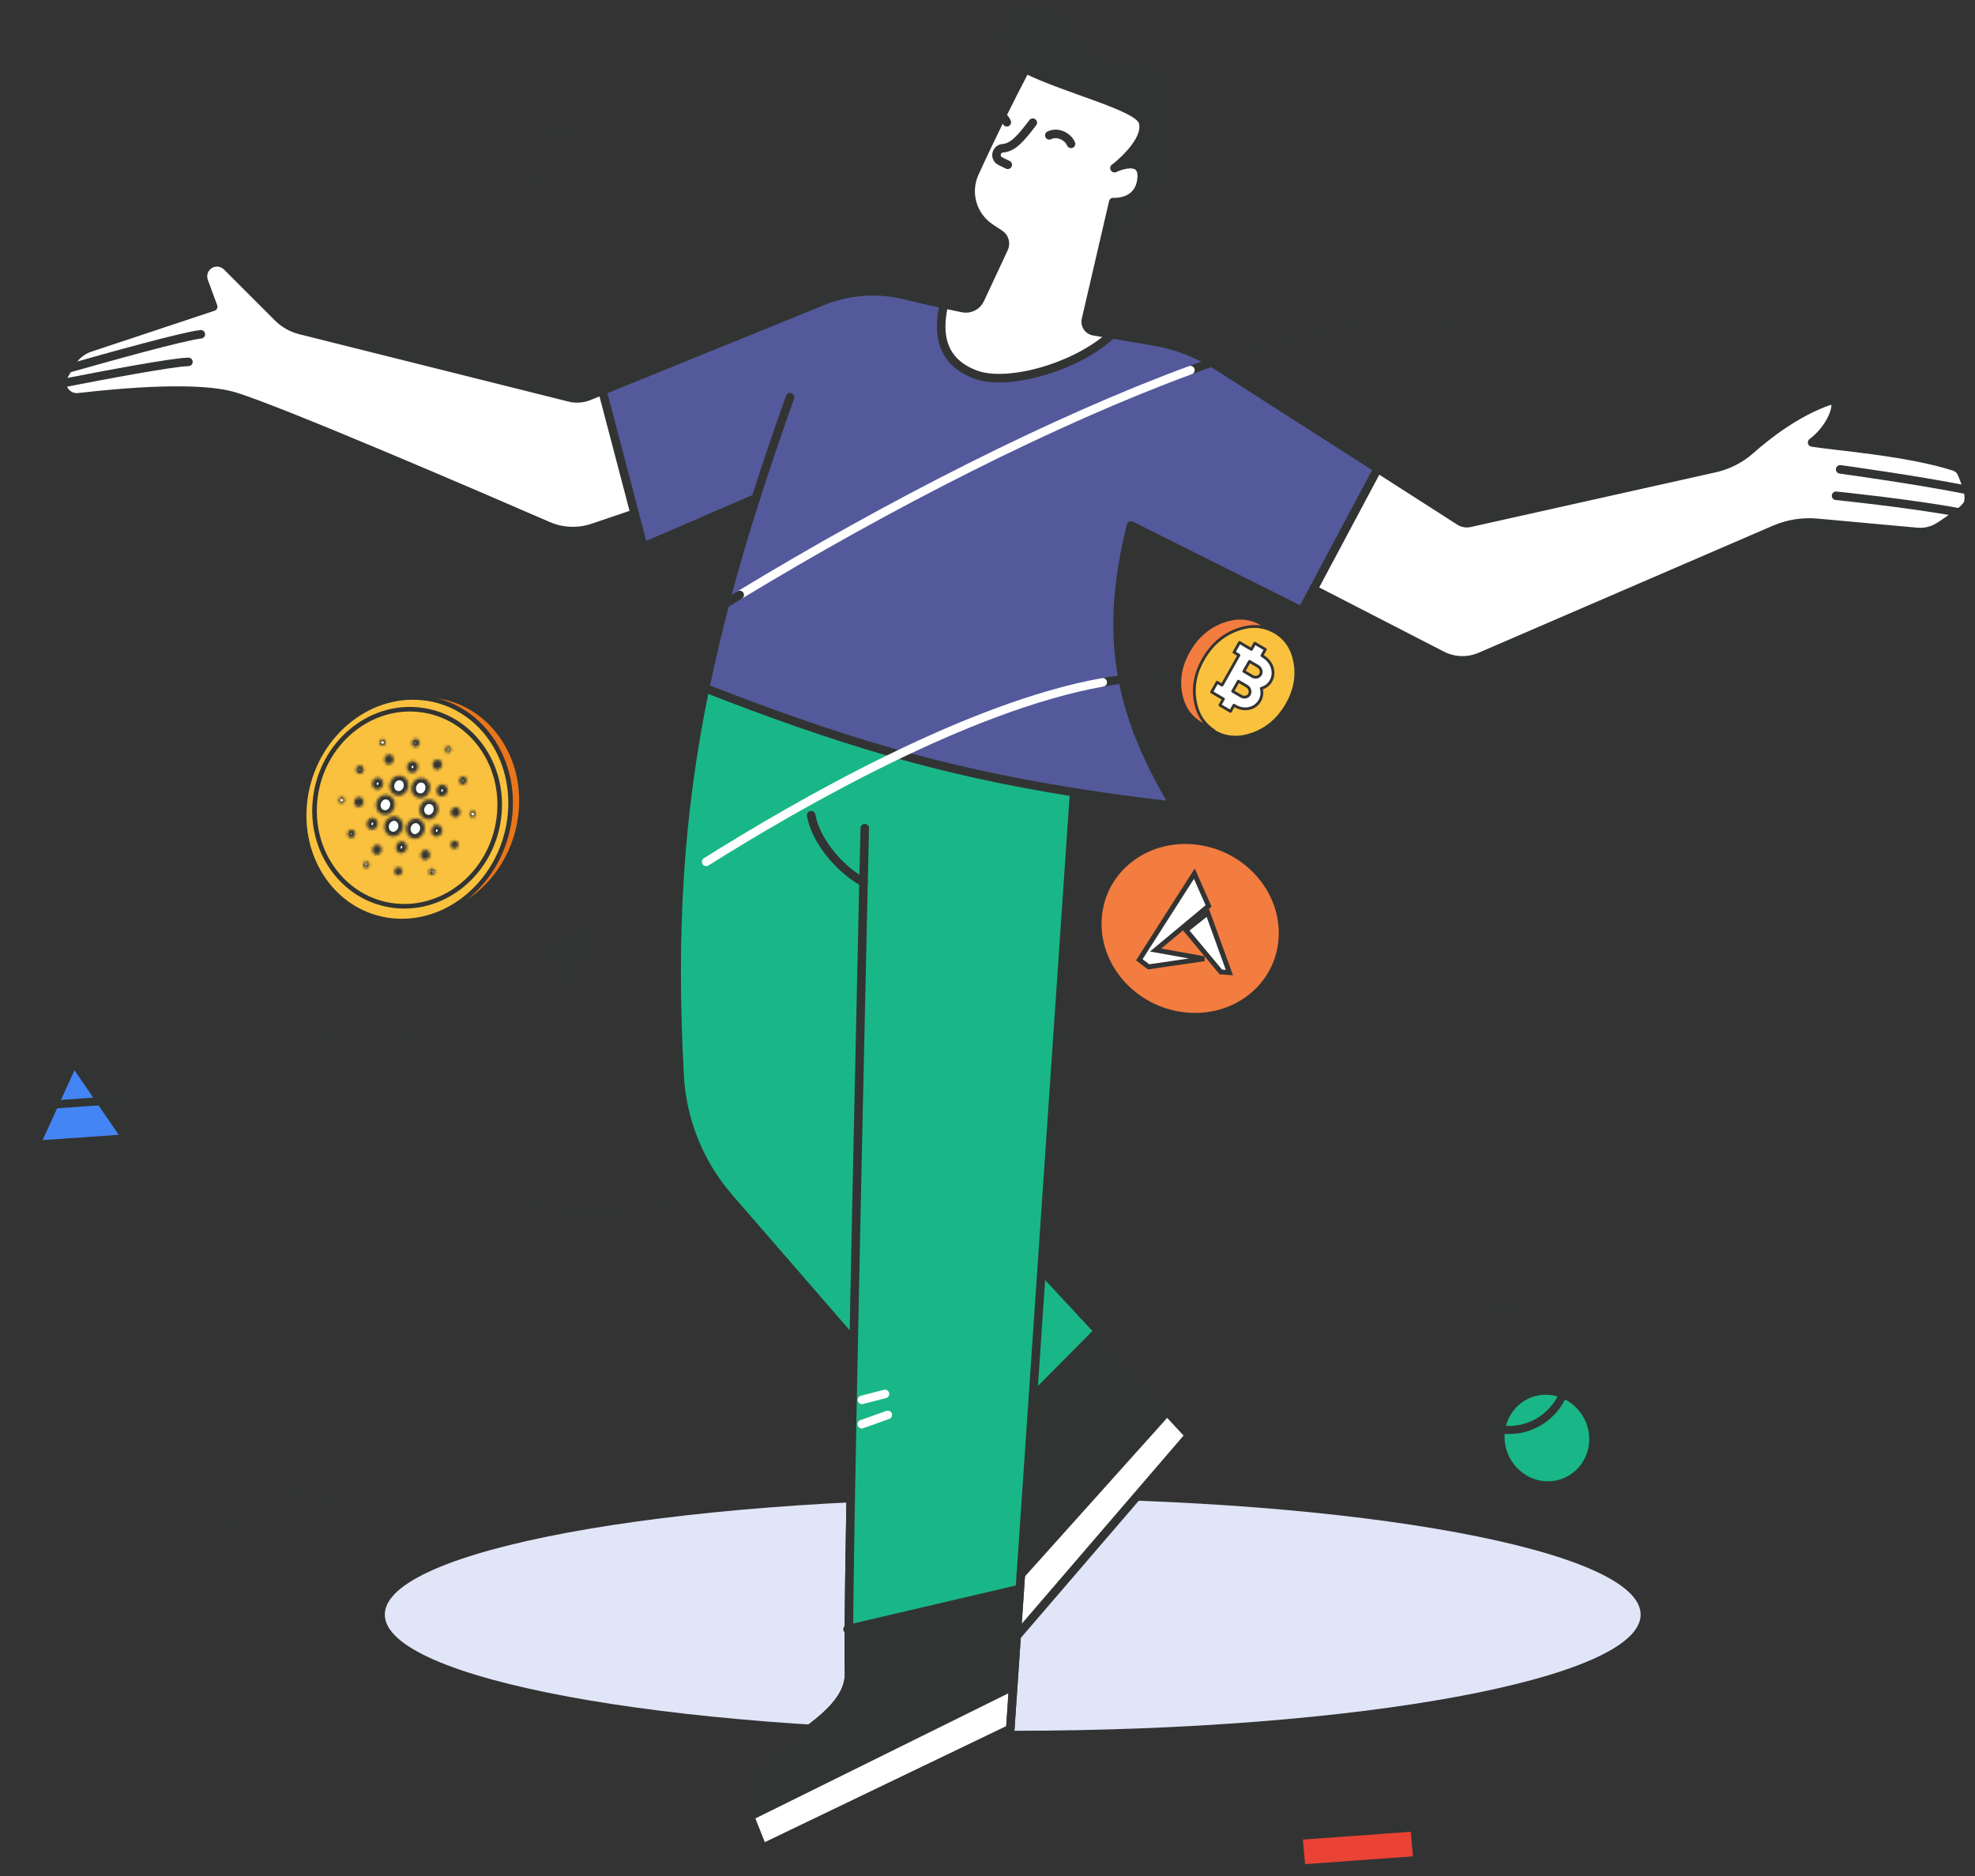 <svg width="702" height="667" viewBox="0 0 702 667" fill="none" xmlns="http://www.w3.org/2000/svg">
<rect x="0" y="0" width="702" height="667" fill="#333333" stroke="none"/>
<path d="M359.965 615.276C483.229 615.276 583.154 596.783 583.154 573.971C583.154 551.158 483.229 532.665 359.965 532.665C236.702 532.665 136.777 551.158 136.777 573.971C136.777 596.783 236.702 615.276 359.965 615.276Z" fill="#E0E5F8"/>
<path d="M64.679 554.947L73.662 539.467L90.897 544.313L99.89 528.829L117.111 533.668L126.108 518.195" stroke="#323433" stroke-width="3" stroke-linecap="round" stroke-linejoin="round"/>
<path d="M585.173 330.799L596.617 348.992" stroke="#323433" stroke-width="3" stroke-linecap="round" stroke-linejoin="round"/>
<path d="M581.798 345.617L599.991 334.173" stroke="#323433" stroke-width="3" stroke-linecap="round" stroke-linejoin="round"/>
<path d="M574.8 147.416C574.8 145.794 574.319 144.208 573.418 142.859C572.517 141.51 571.236 140.459 569.737 139.838C568.238 139.217 566.588 139.055 564.997 139.371C563.406 139.688 561.944 140.469 560.797 141.616C559.65 142.763 558.869 144.225 558.552 145.816C558.236 147.407 558.398 149.057 559.019 150.556C559.64 152.054 560.691 153.336 562.04 154.237C563.389 155.138 564.975 155.619 566.598 155.619C568.773 155.619 570.86 154.755 572.398 153.217C573.936 151.678 574.8 149.592 574.8 147.416V147.416Z" stroke="#323433" stroke-width="3" stroke-linecap="round" stroke-linejoin="round"/>
<path d="M699.309 174.187C699.823 175.757 699.884 177.44 699.483 179.043C698.674 180.289 697.618 181.357 696.381 182.18C694.545 183.621 692.094 185.329 689.41 187.072C687.009 188.655 684.139 189.369 681.277 189.094L645.85 185.864C640.669 185.394 635.452 186.228 630.676 188.292L526.106 233.443C523.941 234.378 521.596 234.821 519.239 234.74C516.882 234.66 514.573 234.058 512.477 232.978L466.791 209.462L489.657 166.565L518.809 185.225C519.341 185.57 519.937 185.805 520.562 185.917C521.186 186.028 521.827 186.014 522.446 185.875L609.448 166.437C614.19 165.396 618.589 163.165 622.229 159.953C628.12 154.725 638.565 146.545 650.115 142.525C650.394 142.422 650.694 142.39 650.989 142.433C651.284 142.475 651.563 142.59 651.802 142.768C652.041 142.946 652.231 143.18 652.357 143.45C652.482 143.72 652.538 144.017 652.52 144.314C652.287 147.486 649.557 153.145 644.142 157.281C653.298 158.71 678.279 160.569 694.662 165.844C695.252 166.036 695.795 166.353 696.254 166.771C696.713 167.19 697.077 167.702 697.322 168.272C698.15 170.184 698.814 172.163 699.309 174.187Z" fill="white"/>
<path d="M370.074 453.518L389.327 474.281L414.842 501.795L422.72 510.288L361.349 581.675" fill="white"/>
<path d="M370.074 453.518L389.327 474.281L414.842 501.795L422.72 510.288L361.349 581.675" stroke="#323433" stroke-width="3.033" stroke-linecap="round" stroke-linejoin="round"/>
<path d="M268.654 177.092L228.685 194.334L225.594 182.564L214.289 139.574L214.021 138.9L292.426 107.03C301.691 103.272 311.905 102.536 321.613 104.927C326.4 106.089 331.001 107.157 335.556 108.133C333.116 118.59 334.498 128.513 346.686 133.126C358.131 137.448 382.705 130.57 395.288 118.811L409.975 121.321C418.101 122.695 425.866 125.694 432.806 130.14L489.739 166.6L466.873 209.497L462.748 217.247L401.969 186.852C392.488 225.02 396.88 252.336 417.423 286.554C404.7 285.148 392.907 283.486 381.834 281.662C333.336 273.912 297.341 262.793 250.656 244.586C255.459 221.786 261.467 199.256 268.654 177.092Z" fill="#53599A"/>
<path d="M416.33 32.482C419.909 43.485 416.749 72.614 392.14 87.091L395.684 71.801C395.684 71.801 404.77 72.533 405.757 63.667C406.745 54.802 396.52 59.578 396.183 59.728C396.532 59.473 408.43 50.294 406.245 43.276C404.537 37.734 378.65 31.657 364.533 24.535C360.467 22.513 357.388 20.398 356.121 18.202C350.463 8.408 360.304 -1.922 372.829 3.493C385.354 8.907 382.415 16.018 391.013 20.689C399.611 25.36 412.636 21.177 416.33 32.482Z" fill="#323433"/>
<path d="M414.842 501.794L362.848 559.761L367.147 496.635L389.327 474.28L414.842 501.794Z" fill="#323433"/>
<path d="M356.062 41.15C358.653 35.922 361.43 30.472 364.533 24.512C378.65 31.588 404.537 37.711 406.245 43.253C408.429 50.224 396.531 59.45 396.183 59.705C396.52 59.554 406.721 54.942 405.757 63.644C404.792 72.347 395.683 71.778 395.683 71.778L392.139 87.068L385.993 113.571C385.886 114.026 385.875 114.498 385.959 114.958C386.043 115.418 386.221 115.855 386.481 116.243C386.742 116.631 387.079 116.961 387.473 117.213C387.867 117.465 388.308 117.633 388.77 117.707L395.276 118.788C382.705 130.546 358.096 137.378 346.674 133.102C334.486 128.455 333.103 118.602 335.543 108.11C337.774 108.598 340.005 109.067 342.236 109.516C343.453 109.758 344.717 109.585 345.825 109.025C346.933 108.464 347.821 107.549 348.347 106.425L356.818 88.276C357.232 87.395 357.311 86.394 357.039 85.459C356.768 84.524 356.164 83.72 355.342 83.199C354.041 82.374 352.844 81.584 351.717 80.794C348.709 78.702 346.531 75.621 345.563 72.087C344.594 68.554 344.897 64.793 346.419 61.46C349.533 54.663 352.635 48.121 356.062 41.15Z" fill="white"/>
<path d="M362.836 559.773L362.382 566.535L361.348 581.64L360.012 601.218L359.094 614.661L271.023 657C271.023 657 268.955 651.783 267.107 647.17C265.666 643.569 264.377 640.339 264.319 640.199C257.754 626.5 299.106 615.799 301.674 596.849C301.782 596.04 301.821 595.224 301.79 594.409C301.732 593.247 301.708 591.097 301.708 588.216C301.708 586.101 301.708 583.568 301.708 580.64C301.848 559.947 302.568 520.222 303.44 476.756C304.671 415.245 306.228 346.333 306.925 313.637C307.204 301.554 307.378 294.408 307.378 294.408" fill="white"/>
<path d="M362.836 559.773L362.382 566.535L361.348 581.64L360.012 601.218L359.094 614.661L271.023 657C271.023 657 268.955 651.783 267.107 647.17C265.666 643.569 264.377 640.339 264.319 640.199C257.754 626.5 299.106 615.799 301.674 596.849C301.782 596.04 301.821 595.224 301.79 594.409C301.732 593.247 301.708 591.097 301.708 588.216C301.708 586.101 301.708 583.568 301.708 580.64C301.848 559.947 302.568 520.222 303.44 476.756C304.671 415.245 306.228 346.333 306.925 313.637C307.204 301.554 307.378 294.408 307.378 294.408" stroke="#323433" stroke-width="3.033" stroke-linecap="round" stroke-linejoin="round"/>
<path d="M370.074 453.518L389.326 474.281L367.146 496.636L370.074 453.518Z" fill="#19B787"/>
<path d="M370.075 453.518L367.135 496.612L362.848 559.738L362.395 566.5L301.756 580.664C301.895 559.97 302.615 520.245 303.487 476.779L259.102 425.737C248.598 413.622 242.428 398.352 241.569 382.34C238.781 331.124 241.43 289.028 250.609 244.597C297.294 262.839 333.289 273.958 381.833 281.662L370.075 453.518Z" fill="#19B787"/>
<path d="M22.006 136.274C21.96 135.319 22.181 134.369 22.645 133.532C23.11 132.684 23.575 131.859 24.051 131.046C24.527 130.232 24.818 129.71 25.213 129.059C26.758 126.439 29.209 124.476 32.103 123.54L75.778 109.028L72.432 99.954C72.031 98.885 72.01 97.711 72.37 96.628C72.731 95.545 73.453 94.619 74.414 94.004C75.376 93.389 76.52 93.123 77.654 93.25C78.788 93.377 79.845 93.889 80.647 94.702L98.749 112.804C100.959 115.019 103.731 116.589 106.766 117.347L202.402 141.282C204.718 141.865 207.16 141.694 209.373 140.794L214.02 138.912L214.288 139.586L225.593 182.576L210.779 187.595C205.569 189.366 199.886 189.134 194.838 186.944C170.926 176.569 99.446 145.755 83.296 140.899C70.933 137.181 45.139 139.214 27.885 141.212C27.17 141.299 26.445 141.238 25.755 141.033C25.065 140.828 24.424 140.484 23.873 140.021C23.321 139.557 22.871 138.986 22.55 138.341C22.229 137.697 22.044 136.993 22.006 136.274Z" fill="white"/>
<path d="M250.608 244.632C297.293 262.839 333.289 273.958 381.833 281.662C392.952 283.439 404.745 285.043 417.468 286.507C396.926 252.289 392.534 224.926 402.015 186.805L462.747 217.165L466.872 209.415L489.738 166.518" stroke="#323433" stroke-width="3.033" stroke-linecap="round" stroke-linejoin="round"/>
<path d="M362.836 559.773L362.382 566.535L361.348 581.64L360.012 601.218L359.094 614.661L271.023 657C271.023 657 268.955 651.783 267.107 647.17C265.666 643.569 264.377 640.339 264.319 640.199C257.754 626.5 299.106 615.799 301.674 596.849C301.782 596.04 301.821 595.224 301.79 594.409C301.732 593.247 301.708 591.097 301.708 588.216C301.708 586.101 301.708 583.568 301.708 580.64C301.848 559.947 302.568 520.222 303.44 476.756C304.671 415.245 306.228 346.333 306.925 313.637C307.204 301.554 307.378 294.408 307.378 294.408" stroke="#323433" stroke-width="3.033" stroke-linecap="round" stroke-linejoin="round"/>
<path d="M396.171 59.74C396.519 59.484 408.417 50.306 406.233 43.288C404.525 37.745 378.638 31.669 364.521 24.546C360.454 22.525 357.375 20.41 356.109 18.214C350.462 8.408 360.303 -1.922 372.828 3.493C385.353 8.907 382.414 16.018 391.012 20.689C399.61 25.36 412.635 21.177 416.33 32.482C419.908 43.485 416.748 72.614 392.139 87.091" stroke="#323433" stroke-width="3.033" stroke-linecap="round" stroke-linejoin="round"/>
<path d="M466.826 209.462L512.511 232.979C514.607 234.059 516.917 234.661 519.274 234.741C521.63 234.821 523.975 234.378 526.14 233.444L630.711 188.292C635.487 186.229 640.704 185.394 645.885 185.864L681.311 189.094C684.174 189.369 687.044 188.656 689.444 187.072C692.128 185.33 694.58 183.587 696.416 182.181C697.653 181.358 698.709 180.29 699.518 179.044C699.918 177.441 699.858 175.757 699.344 174.187C698.826 172.165 698.138 170.191 697.287 168.285C697.042 167.714 696.678 167.202 696.219 166.783C695.76 166.365 695.217 166.049 694.626 165.856C678.244 160.581 653.263 158.722 644.107 157.293C649.522 153.157 652.241 147.498 652.485 144.326C652.503 144.029 652.447 143.732 652.322 143.462C652.196 143.192 652.005 142.958 651.767 142.78C651.528 142.603 651.249 142.487 650.954 142.445C650.659 142.402 650.359 142.434 650.079 142.537C638.542 146.546 628.096 154.725 622.194 159.965C618.553 163.177 614.155 165.408 609.413 166.449L522.422 185.876C521.803 186.015 521.163 186.029 520.538 185.917C519.914 185.806 519.318 185.57 518.785 185.225L489.668 166.565L432.736 130.105C425.814 125.681 418.073 122.693 409.974 121.321L395.276 118.846L388.77 117.766C388.308 117.692 387.867 117.524 387.473 117.272C387.079 117.02 386.742 116.69 386.481 116.302C386.221 115.913 386.043 115.476 385.959 115.016C385.875 114.556 385.886 114.084 385.993 113.629L392.139 87.126L395.683 71.836C395.683 71.836 404.769 72.568 405.756 63.703C406.744 54.837 396.519 59.613 396.182 59.764" stroke="#323433" stroke-width="3.033" stroke-linecap="round" stroke-linejoin="round"/>
<path d="M301.176 586.739C301.176 584.624 301.176 582.091 301.176 579.163L361.816 565L360.782 580.105L359.445 599.683L266.494 645.635C265.053 642.034 263.763 638.804 263.705 638.664C257.141 624.965 298.492 614.264 301.06 595.314C301.169 594.505 301.208 593.689 301.176 592.874C301.246 591.724 301.176 589.621 301.176 586.739Z" fill="#323433"/>
<path d="M214.299 139.586L225.592 182.599L228.683 194.369L268.652 177.126" stroke="#323433" stroke-width="3.033" stroke-linecap="round" stroke-linejoin="round"/>
<path d="M280.818 141.2C276.368 153.702 272.313 165.6 268.653 177.126C261.45 199.294 255.427 221.827 250.609 244.632C241.43 289.063 238.781 331.158 241.569 382.375C242.436 398.374 248.605 413.631 259.102 425.736L303.452 476.86" stroke="#323433" stroke-width="3.033" stroke-linecap="round" stroke-linejoin="round"/>
<path d="M381.787 281.708L370.075 453.517L367.147 496.635L362.848 559.76" stroke="#323433" stroke-width="3.033" stroke-linecap="round" stroke-linejoin="round"/>
<path d="M367.146 496.635L389.326 474.28H389.338" stroke="#323433" stroke-width="3.033" stroke-linecap="round" stroke-linejoin="round"/>
<path d="M362.837 559.772L362.849 559.76L414.843 501.793" stroke="#323433" stroke-width="3.033" stroke-linecap="round" stroke-linejoin="round"/>
<path d="M288.323 289.796C289.706 297.638 296.712 307.782 306.995 313.719" stroke="#323433" stroke-width="3.033" stroke-linecap="round" stroke-linejoin="round"/>
<path d="M364.533 24.558C361.43 30.519 358.653 35.968 356.062 41.197C352.635 48.168 349.532 54.663 346.419 61.483C344.897 64.816 344.594 68.577 345.563 72.111C346.531 75.644 348.709 78.725 351.717 80.817C352.879 81.607 354.041 82.397 355.342 83.222C356.164 83.744 356.768 84.547 357.039 85.482C357.311 86.417 357.232 87.419 356.818 88.3L348.347 106.448C347.821 107.573 346.932 108.488 345.825 109.048C344.717 109.608 343.453 109.781 342.236 109.539C340.005 109.09 337.774 108.621 335.543 108.133C331 107.157 326.399 106.1 321.601 104.926C311.893 102.536 301.678 103.272 292.414 107.029L214.009 138.912L209.362 140.794C207.149 141.694 204.707 141.865 202.39 141.282L106.755 117.347C103.719 116.589 100.948 115.019 98.738 112.804L80.647 94.702C79.841 93.903 78.787 93.401 77.659 93.281C76.53 93.161 75.394 93.428 74.438 94.04C73.481 94.651 72.762 95.57 72.397 96.645C72.033 97.72 72.045 98.887 72.433 99.954L75.779 109.028L32.103 123.54C29.227 124.486 26.793 126.448 25.26 129.059C24.88 129.71 24.493 130.372 24.098 131.046C23.621 131.859 23.157 132.684 22.692 133.532C22.228 134.369 22.007 135.319 22.053 136.274C22.088 136.989 22.269 137.688 22.585 138.33C22.9 138.972 23.344 139.543 23.888 140.008C24.432 140.472 25.065 140.821 25.748 141.032C26.432 141.243 27.151 141.312 27.862 141.236C45.116 139.237 70.91 137.204 83.273 140.922C99.458 145.779 170.938 176.592 194.815 186.968C199.863 189.158 205.546 189.39 210.756 187.618L225.57 182.599" stroke="#323433" stroke-width="3.033" stroke-linecap="round" stroke-linejoin="round"/>
<path d="M372.968 48.122C375.489 46.786 379.347 48.122 380.694 51.143" stroke="#323433" stroke-width="3.033" stroke-linecap="round" stroke-linejoin="round"/>
<path d="M356.062 41.15C356.854 41.755 357.475 42.556 357.863 43.474" stroke="#323433" stroke-width="3.033" stroke-linecap="round" stroke-linejoin="round"/>
<path d="M367.1 43.613C362.929 49.085 360.129 52.397 356.515 52.699C355.89 52.723 355.299 52.988 354.866 53.438C354.433 53.889 354.191 54.49 354.191 55.115C354.191 55.57 354.32 56.016 354.563 56.4C354.805 56.785 355.152 57.093 355.562 57.288L358.2 58.578" stroke="#323433" stroke-width="3.033" stroke-linecap="round" stroke-linejoin="round"/>
<path d="M335.543 108.133C333.103 118.59 334.486 128.512 346.674 133.125C358.119 137.447 382.693 130.569 395.276 118.811" stroke="#323433" stroke-width="3.033" stroke-linecap="round" stroke-linejoin="round"/>
<path d="M24.052 131.045C38.738 126.863 65.067 119.531 71.387 118.834" stroke="#323433" stroke-width="3.033" stroke-linecap="round" stroke-linejoin="round"/>
<path d="M22.006 136.273C37.331 133.276 61.034 128.802 66.971 128.64" stroke="#323433" stroke-width="3.033" stroke-linecap="round" stroke-linejoin="round"/>
<path d="M654.076 166.855C654.076 166.855 681.404 170.585 699.309 174.187" stroke="#323433" stroke-width="3.033" stroke-linecap="round" stroke-linejoin="round"/>
<path d="M652.612 176.243C652.612 176.243 678.999 178.927 696.381 182.18" stroke="#323433" stroke-width="3.033" stroke-linecap="round" stroke-linejoin="round"/>
<path d="M315.558 502.992L306.321 506.28" stroke="white" stroke-width="3.033" stroke-linecap="round" stroke-linejoin="round"/>
<path d="M314.548 495.531L306.356 497.646" stroke="white" stroke-width="3.033" stroke-linecap="round" stroke-linejoin="round"/>
<path d="M266.622 645.67L359.527 599.717" stroke="#323433" stroke-width="3.033" stroke-linecap="round" stroke-linejoin="round"/>
<path d="M301.246 579.163L361.885 565" stroke="#323433" stroke-width="3.033" stroke-linecap="round" stroke-linejoin="round"/>
<path d="M391.965 242.564C417.329 238.056 439.045 241.019 450.908 257.576C462.085 273.169 457.054 292.514 441.81 312.626" stroke="#323433" stroke-width="3.033" stroke-linecap="round" stroke-linejoin="round"/>
<path d="M251.016 306.375C283.305 286.065 344.13 251.058 391.965 242.564" stroke="white" stroke-width="3.033" stroke-linecap="round" stroke-linejoin="round"/>
<path d="M408.103 346.24C397.763 354.562 386.98 362.319 375.803 369.478" stroke="#323433" stroke-width="3.033" stroke-linecap="round" stroke-linejoin="round"/>
<path d="M257.336 423.645C215.508 434.927 180.652 434.172 169.3 412.839C154.033 384.083 184.776 353.792 196.883 343.416" stroke="#323433" stroke-width="3.033" stroke-linecap="round" stroke-linejoin="round"/>
<path d="M190.225 336.539L213.195 329.103L203.737 350.493L190.225 336.539Z" fill="#323433" stroke="#323433" stroke-width="3.033" stroke-linecap="round" stroke-linejoin="round"/>
<path d="M451.72 229.702C437.069 239.845 421.093 250.046 404.292 260.05" stroke="#323433" stroke-width="3.033" stroke-linecap="round" stroke-linejoin="round"/>
<path d="M161.607 365.237C130.771 371.929 108.974 371.278 102.967 360.217C96.96 349.156 108.416 330.624 130.934 308.466" stroke="#323433" stroke-width="3.033" stroke-linecap="round" stroke-linejoin="round"/>
<path d="M423.127 131.58C478.189 111.305 521.377 105.821 532.345 127.874C538.515 140.225 532.206 156.154 517.171 173.931" stroke="#323433" stroke-width="3.033" stroke-linecap="round" stroke-linejoin="round"/>
<path d="M262.925 211.496C316.244 179.137 374.35 149.555 423.127 131.581" stroke="white" stroke-width="3.033" stroke-linecap="round" stroke-linejoin="round"/>
<path d="M169.892 274.865C196.452 254.16 228.707 232.258 262.924 211.495" stroke="#323433" stroke-width="3.033" stroke-linecap="round" stroke-linejoin="round"/>
<path d="M442.577 313.568C445.453 317.314 447.153 321.829 447.463 326.541C447.773 331.254 446.678 335.952 444.318 340.043C441.957 344.133 438.436 347.432 434.201 349.521C429.966 351.61 425.206 352.397 420.523 351.781C415.841 351.165 411.447 349.174 407.896 346.06C404.345 342.947 401.797 338.85 400.575 334.288C399.352 329.727 399.51 324.905 401.028 320.433C402.546 315.961 405.356 312.039 409.103 309.164C414.126 305.31 420.475 303.609 426.752 304.435C433.029 305.261 438.722 308.546 442.577 313.568Z" fill="white"/>
<path d="M442.577 313.568C445.453 317.314 447.153 321.829 447.463 326.541C447.773 331.254 446.678 335.952 444.318 340.043C441.957 344.133 438.436 347.432 434.201 349.521C429.966 351.61 425.206 352.397 420.523 351.781C415.841 351.165 411.447 349.174 407.896 346.06C404.345 342.947 401.797 338.85 400.575 334.288C399.352 329.727 399.51 324.905 401.028 320.433C402.546 315.961 405.356 312.039 409.103 309.164C414.126 305.31 420.475 303.609 426.752 304.435C433.029 305.261 438.722 308.546 442.577 313.568V313.568Z" stroke="#323433" stroke-width="3.033" stroke-linecap="round" stroke-linejoin="round"/>
<path d="M415.865 335.214L427.414 336.143L427.809 312.464" stroke="#323433" stroke-width="3.033" stroke-linecap="round" stroke-linejoin="round"/>
<path d="M144.806 261.329L147.583 259.168C148.407 258.527 149.349 258.054 150.355 257.777C151.362 257.501 152.413 257.425 153.449 257.554C154.485 257.684 155.485 258.016 156.392 258.532C157.3 259.048 158.096 259.738 158.737 260.562L180.313 288.285C180.956 289.108 181.43 290.05 181.707 291.057C181.985 292.063 182.061 293.115 181.932 294.151C181.802 295.188 181.469 296.188 180.952 297.095C180.436 298.003 179.745 298.799 178.919 299.439L151.196 321.015C150.374 321.658 149.432 322.133 148.426 322.412C147.42 322.69 146.369 322.767 145.332 322.639C144.296 322.511 143.296 322.179 142.388 321.663C141.48 321.147 140.683 320.457 140.042 319.633L118.489 291.898C117.847 291.075 117.373 290.133 117.095 289.126C116.818 288.12 116.741 287.068 116.871 286.032C117 284.996 117.333 283.995 117.85 283.088C118.367 282.18 119.058 281.384 119.883 280.744L122.416 278.769L144.806 261.329ZM156.913 299.753C158.444 298.479 159.421 296.66 159.639 294.68C159.857 292.7 159.298 290.713 158.08 289.137C156.862 287.561 155.08 286.519 153.109 286.23C151.138 285.941 149.132 286.427 147.513 287.588C148.222 287.033 148.751 286.28 149.032 285.425C149.314 284.57 149.336 283.651 149.095 282.783C148.854 281.916 148.362 281.139 147.68 280.551C146.998 279.963 146.157 279.591 145.264 279.481C144.37 279.37 143.464 279.527 142.66 279.932C141.856 280.336 141.189 280.97 140.745 281.753C140.301 282.536 140.098 283.433 140.163 284.331C140.229 285.229 140.558 286.087 141.111 286.798C141.479 287.271 141.937 287.666 142.458 287.962C142.979 288.258 143.553 288.448 144.148 288.521C144.743 288.595 145.346 288.55 145.924 288.39C146.501 288.23 147.041 287.957 147.513 287.588C145.983 288.866 145.009 290.689 144.797 292.672C144.585 294.655 145.151 296.643 146.376 298.216C147.601 299.79 149.39 300.826 151.364 301.106C153.339 301.386 155.345 300.888 156.959 299.718L156.913 299.753Z" fill="white"/>
<path d="M158.272 288.97C159.204 290.169 159.759 291.618 159.868 293.133C159.977 294.647 159.634 296.16 158.883 297.48C158.132 298.8 157.006 299.868 155.649 300.549C154.291 301.229 152.762 301.492 151.255 301.303C149.748 301.115 148.331 300.484 147.182 299.49C146.034 298.497 145.206 297.185 144.803 295.72C144.4 294.256 144.44 292.705 144.918 291.264C145.396 289.823 146.291 288.555 147.49 287.622C148.286 287.002 149.197 286.545 150.17 286.278C151.142 286.01 152.159 285.937 153.16 286.062C154.161 286.187 155.128 286.508 156.005 287.007C156.883 287.506 157.653 288.173 158.272 288.97Z" fill="white"/>
<path d="M148.292 281.198C149.033 282.152 149.365 283.361 149.214 284.559C149.064 285.757 148.444 286.847 147.49 287.588C146.774 288.13 145.913 288.449 145.016 288.503C144.12 288.557 143.227 288.345 142.45 287.893C141.674 287.441 141.048 286.77 140.652 285.963C140.257 285.157 140.108 284.251 140.226 283.361C140.343 282.47 140.722 281.634 141.313 280.958C141.905 280.282 142.683 279.795 143.55 279.561C144.417 279.326 145.335 279.352 146.187 279.638C147.039 279.923 147.787 280.453 148.338 281.163L148.292 281.198Z" fill="white"/>
<path d="M144.806 261.329L147.583 259.168C148.407 258.527 149.349 258.054 150.355 257.777C151.362 257.501 152.413 257.425 153.449 257.554C154.485 257.684 155.485 258.016 156.392 258.532C157.3 259.048 158.096 259.738 158.737 260.562L180.313 288.285C180.956 289.108 181.43 290.05 181.707 291.057C181.985 292.063 182.061 293.115 181.932 294.151C181.802 295.188 181.469 296.188 180.952 297.095C180.436 298.003 179.745 298.799 178.919 299.439L151.196 321.015C150.374 321.658 149.432 322.133 148.426 322.412C147.42 322.69 146.369 322.767 145.332 322.639C144.296 322.511 143.296 322.179 142.388 321.663C141.48 321.147 140.683 320.457 140.042 319.633L118.489 291.898C117.847 291.075 117.373 290.133 117.095 289.126C116.818 288.12 116.741 287.068 116.871 286.032C117 284.996 117.333 283.995 117.85 283.088C118.367 282.18 119.058 281.384 119.883 280.744L122.416 278.769L144.806 261.329Z" stroke="#323433" stroke-width="3.033" stroke-linecap="round" stroke-linejoin="round"/>
<path d="M147.537 287.588C148.245 287.033 148.774 286.28 149.056 285.425C149.337 284.57 149.359 283.651 149.118 282.783C148.878 281.916 148.385 281.139 147.703 280.551C147.022 279.963 146.181 279.591 145.287 279.481C144.394 279.37 143.488 279.527 142.683 279.932C141.879 280.336 141.213 280.97 140.768 281.753C140.324 282.536 140.122 283.433 140.187 284.331C140.252 285.229 140.582 286.087 141.135 286.798C141.502 287.271 141.96 287.666 142.481 287.962C143.002 288.258 143.577 288.448 144.172 288.521C144.766 288.595 145.37 288.55 145.947 288.39C146.525 288.23 147.065 287.957 147.537 287.588Z" stroke="#323433" stroke-width="3.033" stroke-linecap="round" stroke-linejoin="round"/>
<path d="M147.49 287.622C146.287 288.555 145.389 289.824 144.908 291.268C144.427 292.712 144.385 294.267 144.788 295.734C145.191 297.202 146.02 298.517 147.17 299.513C148.321 300.51 149.741 301.142 151.251 301.331C152.762 301.52 154.294 301.256 155.654 300.574C157.015 299.892 158.142 298.821 158.894 297.497C159.645 296.174 159.987 294.657 159.877 293.139C159.766 291.622 159.208 290.171 158.272 288.97C157.653 288.173 156.883 287.506 156.005 287.007C155.128 286.508 154.161 286.187 153.16 286.062C152.159 285.937 151.142 286.01 150.169 286.278C149.197 286.545 148.286 287.002 147.49 287.622C147.49 287.622 147.513 287.611 147.49 287.622Z" stroke="#323433" stroke-width="3.033" stroke-linecap="round" stroke-linejoin="round"/>
<path d="M126.17 283.59L122.417 278.768L118.13 273.273" stroke="#323433" stroke-width="3.033" stroke-linecap="round" stroke-linejoin="round"/>
<path d="M148.582 266.151L144.829 261.329L140.554 255.822" stroke="#323433" stroke-width="3.033" stroke-linecap="round" stroke-linejoin="round"/>
<ellipse rx="32.58" ry="30.689" transform="matrix(0.987 0.158 -0.119 0.993 423.037 330.054)" fill="#F37C40" stroke="#323433" stroke-width="1.745"/>
<path d="M424.517 310.585L404.956 341.194L408.255 343.701L428.044 340.825L410.749 337.721L429.587 322.042L424.517 310.585Z" fill="white" stroke="#323433" stroke-width="1.745"/>
<path d="M436.972 345.733L433.93 345.514L421.566 330.676L429.301 324.511L436.972 345.733Z" fill="white" stroke="#323433" stroke-width="1.745"/>
<path d="M452.548 224.38C451.778 223.975 450.975 223.634 450.146 223.36C446.784 222.243 443.163 222.402 439.284 223.838C434.336 225.677 430.412 229.048 427.512 233.951C424.612 238.855 423.587 243.864 424.439 248.978C425.094 252.992 426.76 256.137 429.436 258.415C430.04 258.956 430.695 259.438 431.393 259.857L432.217 260.323C436.224 262.442 440.633 262.616 445.444 260.844C450.395 259.023 454.325 255.655 457.235 250.741C460.144 245.827 461.169 240.818 460.308 235.714C459.487 230.742 457.126 227.091 453.226 224.763L452.548 224.38Z" fill="#F9C13D" stroke="#323433" stroke-width="0.995"/>
<path d="M422.734 231.102C419.827 236.017 418.794 241.019 419.634 246.11C420.463 251.11 422.847 254.772 426.786 257.095L431.739 259.89C431.042 259.472 430.389 258.99 429.786 258.451C427.118 256.176 425.458 253.035 424.805 249.028C423.953 243.931 424.98 238.925 427.887 234.01C430.793 229.095 434.72 225.726 439.666 223.901C443.537 222.467 447.152 222.303 450.511 223.41C451.338 223.682 452.139 224.022 452.907 224.426L447.827 221.559C447.739 221.503 447.647 221.451 447.553 221.404C443.611 219.356 439.268 219.212 434.524 220.975C429.563 222.823 425.633 226.199 422.734 231.102Z" fill="#F37C40" stroke="#323433" stroke-width="0.995"/>
<path d="M449.091 233.397L448.519 233.06L449.757 230.862L446.021 228.667L444.787 230.858L440.59 228.391L438.624 231.882L440.372 232.909L434.372 243.561L432.624 242.534L430.664 246.014L434.861 248.48L433.621 250.682L437.356 252.877L438.591 250.686L439.163 251.023C440.664 251.902 442.415 252.192 444.032 251.828C445.648 251.465 446.999 250.477 447.787 249.082C448.547 247.789 448.735 246.216 448.312 244.698C449.81 244.305 451.047 243.348 451.761 242.027C452.547 240.63 452.705 238.94 452.201 237.329C451.696 235.717 450.571 234.316 449.071 233.432L449.091 233.397ZM444.121 235.107L447.131 236.876C447.637 237.174 448.017 237.646 448.187 238.189C448.357 238.732 448.304 239.302 448.039 239.773C447.78 240.234 447.338 240.564 446.808 240.693C446.277 240.822 445.699 240.74 445.196 240.465L442.105 238.649L444.121 235.107ZM444.221 245.261C444.309 245.533 444.341 245.814 444.315 246.089C444.289 246.363 444.205 246.625 444.068 246.859C443.803 247.33 443.347 247.663 442.802 247.786C442.257 247.908 441.666 247.81 441.16 247.513L438.15 245.744L440.17 242.157L443.23 243.956C443.714 244.26 444.07 244.729 444.221 245.261Z" fill="white" stroke="#323433" stroke-width="0.995" stroke-linecap="round" stroke-linejoin="round"/>
<path d="M551.371 528.001C560.427 527.371 567.078 519.34 566.227 510.063C565.376 500.787 557.345 493.777 548.29 494.407C539.234 495.036 532.582 503.067 533.434 512.344C534.285 521.621 542.316 528.631 551.371 528.001Z" fill="#19B787"/>
<path d="M551.503 529.441C541.665 530.126 532.952 522.521 532.027 512.442C531.103 502.364 538.319 493.651 548.157 492.967C557.995 492.283 566.708 499.887 567.632 509.966C568.557 520.044 561.294 528.76 551.503 529.441ZM548.421 495.846C540.176 496.42 534.064 503.8 534.838 512.247C535.613 520.694 542.993 527.135 551.239 526.562C559.484 525.988 565.596 518.608 564.821 510.161C564.047 501.715 556.666 495.273 548.421 495.846Z" fill="#323433"/>
<path d="M537.976 509.724C525.421 510.623 514.248 500.92 513.119 488.136C511.991 475.352 521.321 464.179 533.876 463.279C546.431 462.379 557.604 472.083 558.733 484.867C559.861 497.651 550.532 508.824 537.976 509.724ZM534.13 466.152C523.126 466.94 514.952 476.729 515.941 487.934C516.93 499.138 526.719 507.639 537.723 506.851C548.726 506.062 556.9 496.273 555.911 485.069C554.922 473.865 545.133 465.363 534.13 466.152Z" fill="#323433"/>
<path d="M12.835 406.897L44.747 404.678L26.202 377.572L12.835 406.897Z" fill="#4385F5"/>
<path d="M47.33 405.958L10.537 408.517L25.948 374.696L47.33 405.958ZM15.153 405.293L42.185 403.414L26.477 380.464L15.153 405.293Z" fill="#323433"/>
<path d="M50.987 391.803L4.657 395.123L24.226 352.716L50.987 391.803ZM9.3 391.896L45.837 389.278L24.733 358.468L9.3 391.896Z" fill="#323433"/>
<path d="M180.098 81.894L177.268 82.105L175.738 63.981L194.603 62.577L193.194 45.885L211.587 44.516L210.298 29.254L213.128 29.044L214.658 47.167L196.265 48.536L197.674 65.228L178.809 66.632L180.098 81.894Z" fill="#323433"/>
<path d="M502.758 649.601L461.552 652.587L462.563 664.273L503.769 661.287L502.758 649.601Z" fill="#EA4235"/>
<path d="M505.307 662.63L461.282 665.81L460.015 651.243L504.04 648.063L505.307 662.63ZM463.869 662.691L502.213 659.922L501.453 651.182L463.108 653.951L463.869 662.691Z" fill="#323433"/>
<ellipse rx="36.462" ry="39.963" transform="matrix(0.995 0.104 -0.138 0.99 148.666 286.832)" fill="#E9761A" stroke="#323433" stroke-width="1.635"/>
<ellipse rx="36.462" ry="39.963" transform="matrix(0.995 0.104 -0.138 0.99 144.797 287.681)" fill="#F9C13D" stroke="#323433" stroke-width="1.635"/>
<mask id="path-80-inside-1_677_7" fill="white">
<path d="M147.386 262.706C148.529 262.224 149.64 263.751 148.921 264.835C148.467 265.733 147.191 265.846 146.651 265.066C146.071 264.31 146.472 262.984 147.386 262.706ZM135.778 262.796C136.462 262.579 137.193 263.306 137.025 264.058C136.983 264.889 135.967 265.394 135.362 264.931C134.54 264.473 134.845 262.957 135.778 262.796ZM158.894 267.506C157.903 267.265 157.973 265.537 158.991 265.298C159.798 264.983 160.389 265.801 160.395 266.583C160.149 267.224 159.557 267.771 158.894 267.506ZM137.672 268.326C138.85 267.706 140.243 268.97 139.894 270.304C139.655 271.663 137.867 272.272 137.043 271.246C136.223 270.422 136.586 268.773 137.672 268.326ZM154.041 270.893C154.703 269.606 156.659 269.777 157.031 271.14C157.437 272.213 156.601 273.396 155.59 273.636C154.277 273.755 153.263 272.133 154.041 270.893ZM144.687 272.377C144.832 271.226 145.919 270.474 146.943 270.505C147.596 270.723 148.287 271.112 148.477 271.875C148.878 272.943 148.214 274.281 147.18 274.639C146.7 274.859 146.188 274.702 145.709 274.618C145.022 274.146 144.503 273.311 144.687 272.377ZM127.465 272.211C128.539 271.664 129.708 273.001 129.179 274.116C128.839 275.093 127.539 275.365 126.914 274.65C126.234 273.969 126.548 272.545 127.465 272.211ZM163.963 276.166C164.894 275.556 166.166 276.509 165.913 277.637C165.829 278.682 164.53 279.336 163.772 278.711C162.918 278.169 163.029 276.641 163.963 276.166ZM148.963 276.638C150.416 276.253 151.969 277.07 152.577 278.483C153.396 280.218 152.511 282.63 150.775 283.387C148.958 284.307 146.647 283.109 146.302 281.032C145.845 279.157 147.167 277.015 148.963 276.638ZM140.841 275.937C142.476 275.324 144.447 276.201 144.958 277.969C145.606 279.706 144.626 281.921 142.957 282.601C141.272 283.385 139.174 282.425 138.658 280.579C138.043 278.781 139.105 276.546 140.841 275.937ZM132.33 278.048C132.59 276.998 133.613 276.407 134.56 276.437C135.553 276.678 136.247 277.612 136.208 278.728C135.995 279.813 135.068 280.796 133.996 280.673C132.801 280.654 131.936 279.275 132.33 278.048ZM156.495 279.049C157.809 278.42 159.343 279.71 159.087 281.206C158.956 282.807 156.942 283.726 155.861 282.662C154.712 281.749 155.105 279.57 156.495 279.049ZM136.603 282.584C138.077 282.317 139.601 283.213 140.107 284.694C140.678 286.192 140.102 288.123 138.779 289.033C137.057 290.39 134.342 289.476 133.814 287.311C133.143 285.306 134.613 282.877 136.603 282.584ZM151.963 284.241C153.399 283.965 154.94 284.714 155.499 286.148C156.27 287.803 155.491 290.063 153.898 290.903C152.215 291.897 149.931 291.032 149.334 289.128C148.568 287.142 149.95 284.603 151.963 284.241ZM127.249 283.355C128.54 282.988 129.701 284.593 129.029 285.848C128.565 287.009 126.947 287.281 126.261 286.314C125.43 285.386 126.026 283.586 127.249 283.355ZM160.182 288.853C160.294 287.755 161.167 286.866 162.215 286.918C163.034 287.153 163.752 287.971 163.553 288.948C163.454 290.257 161.882 290.984 160.937 290.261C160.492 289.945 160.316 289.386 160.182 288.853ZM121.142 283.344C121.925 283.077 122.743 283.865 122.456 284.729C122.282 285.724 120.863 285.96 120.473 285.071C120.107 284.443 120.493 283.578 121.142 283.344ZM167.593 288.36C168.165 288.018 168.959 288.394 169.076 289.07C169.329 289.822 168.558 290.731 167.829 290.53C166.769 290.519 166.662 288.763 167.593 288.36ZM139.637 290.196C141.649 289.862 143.498 291.832 143.22 293.987C143.054 296.176 140.741 297.883 138.825 297.165C137.327 296.733 136.338 295.008 136.613 293.342C136.824 291.742 138.143 290.377 139.637 290.196ZM147.315 291.024C149.362 290.644 151.269 292.652 150.941 294.851C150.757 296.998 148.518 298.647 146.632 298.013C144.838 297.559 143.781 295.246 144.549 293.388C144.979 292.14 146.106 291.21 147.315 291.024ZM132.335 290.745C133.73 290.642 134.786 292.419 134.046 293.753C133.443 295.196 131.384 295.381 130.661 294.071C129.778 292.793 130.841 290.746 132.335 290.745ZM154.839 293.251C156.127 292.834 157.465 294.128 157.18 295.539C157.018 297.109 155.033 297.989 153.969 296.947C152.734 295.981 153.304 293.595 154.839 293.251ZM160.215 300.742C159.868 299.734 160.902 298.561 161.862 298.845C162.353 298.889 162.64 299.342 162.906 299.725C162.894 300.299 162.911 300.986 162.417 301.376C161.716 302.12 160.406 301.744 160.215 300.742ZM124.385 295.052C125.393 294.491 126.584 295.619 126.221 296.757C125.973 297.77 124.696 298.227 123.986 297.559C123.21 296.939 123.444 295.438 124.385 295.052ZM142.261 299.168C143.542 298.725 144.924 300.022 144.617 301.44C144.493 303.03 142.449 303.919 141.4 302.842C140.202 301.886 140.743 299.512 142.261 299.168ZM133.563 300.373C134.666 299.902 135.907 301.057 135.647 302.284C135.541 303.304 134.505 304.071 133.595 303.82C132.828 303.718 132.426 302.919 132.274 302.184C132.391 301.414 132.801 300.586 133.563 300.373ZM150.603 302.239C151.752 301.65 153.114 302.822 152.836 304.135C152.677 305.521 150.864 306.224 150.005 305.209C149.151 304.393 149.497 302.693 150.603 302.239ZM152.502 310.464C152.136 309.648 152.813 308.785 153.598 308.693C154.192 308.894 154.773 309.461 154.541 310.213C154.312 311.239 152.864 311.405 152.502 310.464ZM129.066 307.249C129.334 306.662 129.868 306.108 130.508 306.338C131.464 306.516 131.539 308.117 130.629 308.509C129.795 308.979 129.016 308.127 129.066 307.249ZM140.322 309.175C140.628 308.298 141.763 307.978 142.409 308.532C142.849 308.8 142.909 309.381 142.965 309.875C142.867 310.119 142.776 310.363 142.685 310.608C142.345 310.948 141.921 311.279 141.439 311.213C140.525 311.229 139.862 310.045 140.322 309.175Z"/>
</mask>
<path d="M147.386 262.706C148.529 262.224 149.64 263.751 148.921 264.835C148.467 265.733 147.191 265.846 146.651 265.066C146.071 264.31 146.472 262.984 147.386 262.706ZM135.778 262.796C136.462 262.579 137.193 263.306 137.025 264.058C136.983 264.889 135.967 265.394 135.362 264.931C134.54 264.473 134.845 262.957 135.778 262.796ZM158.894 267.506C157.903 267.265 157.973 265.537 158.991 265.298C159.798 264.983 160.389 265.801 160.395 266.583C160.149 267.224 159.557 267.771 158.894 267.506ZM137.672 268.326C138.85 267.706 140.243 268.97 139.894 270.304C139.655 271.663 137.867 272.272 137.043 271.246C136.223 270.422 136.586 268.773 137.672 268.326ZM154.041 270.893C154.703 269.606 156.659 269.777 157.031 271.14C157.437 272.213 156.601 273.396 155.59 273.636C154.277 273.755 153.263 272.133 154.041 270.893ZM144.687 272.377C144.832 271.226 145.919 270.474 146.943 270.505C147.596 270.723 148.287 271.112 148.477 271.875C148.878 272.943 148.214 274.281 147.18 274.639C146.7 274.859 146.188 274.702 145.709 274.618C145.022 274.146 144.503 273.311 144.687 272.377ZM127.465 272.211C128.539 271.664 129.708 273.001 129.179 274.116C128.839 275.093 127.539 275.365 126.914 274.65C126.234 273.969 126.548 272.545 127.465 272.211ZM163.963 276.166C164.894 275.556 166.166 276.509 165.913 277.637C165.829 278.682 164.53 279.336 163.772 278.711C162.918 278.169 163.029 276.641 163.963 276.166ZM148.963 276.638C150.416 276.253 151.969 277.07 152.577 278.483C153.396 280.218 152.511 282.63 150.775 283.387C148.958 284.307 146.647 283.109 146.302 281.032C145.845 279.157 147.167 277.015 148.963 276.638ZM140.841 275.937C142.476 275.324 144.447 276.201 144.958 277.969C145.606 279.706 144.626 281.921 142.957 282.601C141.272 283.385 139.174 282.425 138.658 280.579C138.043 278.781 139.105 276.546 140.841 275.937ZM132.33 278.048C132.59 276.998 133.613 276.407 134.56 276.437C135.553 276.678 136.247 277.612 136.208 278.728C135.995 279.813 135.068 280.796 133.996 280.673C132.801 280.654 131.936 279.275 132.33 278.048ZM156.495 279.049C157.809 278.42 159.343 279.71 159.087 281.206C158.956 282.807 156.942 283.726 155.861 282.662C154.712 281.749 155.105 279.57 156.495 279.049ZM136.603 282.584C138.077 282.317 139.601 283.213 140.107 284.694C140.678 286.192 140.102 288.123 138.779 289.033C137.057 290.39 134.342 289.476 133.814 287.311C133.143 285.306 134.613 282.877 136.603 282.584ZM151.963 284.241C153.399 283.965 154.94 284.714 155.499 286.148C156.27 287.803 155.491 290.063 153.898 290.903C152.215 291.897 149.931 291.032 149.334 289.128C148.568 287.142 149.95 284.603 151.963 284.241ZM127.249 283.355C128.54 282.988 129.701 284.593 129.029 285.848C128.565 287.009 126.947 287.281 126.261 286.314C125.43 285.386 126.026 283.586 127.249 283.355ZM160.182 288.853C160.294 287.755 161.167 286.866 162.215 286.918C163.034 287.153 163.752 287.971 163.553 288.948C163.454 290.257 161.882 290.984 160.937 290.261C160.492 289.945 160.316 289.386 160.182 288.853ZM121.142 283.344C121.925 283.077 122.743 283.865 122.456 284.729C122.282 285.724 120.863 285.96 120.473 285.071C120.107 284.443 120.493 283.578 121.142 283.344ZM167.593 288.36C168.165 288.018 168.959 288.394 169.076 289.07C169.329 289.822 168.558 290.731 167.829 290.53C166.769 290.519 166.662 288.763 167.593 288.36ZM139.637 290.196C141.649 289.862 143.498 291.832 143.22 293.987C143.054 296.176 140.741 297.883 138.825 297.165C137.327 296.733 136.338 295.008 136.613 293.342C136.824 291.742 138.143 290.377 139.637 290.196ZM147.315 291.024C149.362 290.644 151.269 292.652 150.941 294.851C150.757 296.998 148.518 298.647 146.632 298.013C144.838 297.559 143.781 295.246 144.549 293.388C144.979 292.14 146.106 291.21 147.315 291.024ZM132.335 290.745C133.73 290.642 134.786 292.419 134.046 293.753C133.443 295.196 131.384 295.381 130.661 294.071C129.778 292.793 130.841 290.746 132.335 290.745ZM154.839 293.251C156.127 292.834 157.465 294.128 157.18 295.539C157.018 297.109 155.033 297.989 153.969 296.947C152.734 295.981 153.304 293.595 154.839 293.251ZM160.215 300.742C159.868 299.734 160.902 298.561 161.862 298.845C162.353 298.889 162.64 299.342 162.906 299.725C162.894 300.299 162.911 300.986 162.417 301.376C161.716 302.12 160.406 301.744 160.215 300.742ZM124.385 295.052C125.393 294.491 126.584 295.619 126.221 296.757C125.973 297.77 124.696 298.227 123.986 297.559C123.21 296.939 123.444 295.438 124.385 295.052ZM142.261 299.168C143.542 298.725 144.924 300.022 144.617 301.44C144.493 303.03 142.449 303.919 141.4 302.842C140.202 301.886 140.743 299.512 142.261 299.168ZM133.563 300.373C134.666 299.902 135.907 301.057 135.647 302.284C135.541 303.304 134.505 304.071 133.595 303.82C132.828 303.718 132.426 302.919 132.274 302.184C132.391 301.414 132.801 300.586 133.563 300.373ZM150.603 302.239C151.752 301.65 153.114 302.822 152.836 304.135C152.677 305.521 150.864 306.224 150.005 305.209C149.151 304.393 149.497 302.693 150.603 302.239ZM152.502 310.464C152.136 309.648 152.813 308.785 153.598 308.693C154.192 308.894 154.773 309.461 154.541 310.213C154.312 311.239 152.864 311.405 152.502 310.464ZM129.066 307.249C129.334 306.662 129.868 306.108 130.508 306.338C131.464 306.516 131.539 308.117 130.629 308.509C129.795 308.979 129.016 308.127 129.066 307.249ZM140.322 309.175C140.628 308.298 141.763 307.978 142.409 308.532C142.849 308.8 142.909 309.381 142.965 309.875C142.867 310.119 142.776 310.363 142.685 310.608C142.345 310.948 141.921 311.279 141.439 311.213C140.525 311.229 139.862 310.045 140.322 309.175Z" fill="#FBFFFF" stroke="#323433" stroke-width="3.27" mask="url(#path-80-inside-1_677_7)"/>
<path d="M177.309 290.846C174.833 310.133 158.191 324.013 140.235 321.975C122.278 319.937 109.627 302.732 112.103 283.445C114.579 264.158 131.221 250.278 149.177 252.316C167.133 254.354 179.785 271.559 177.309 290.846Z" stroke="#323433" stroke-width="1.635"/>
</svg>
